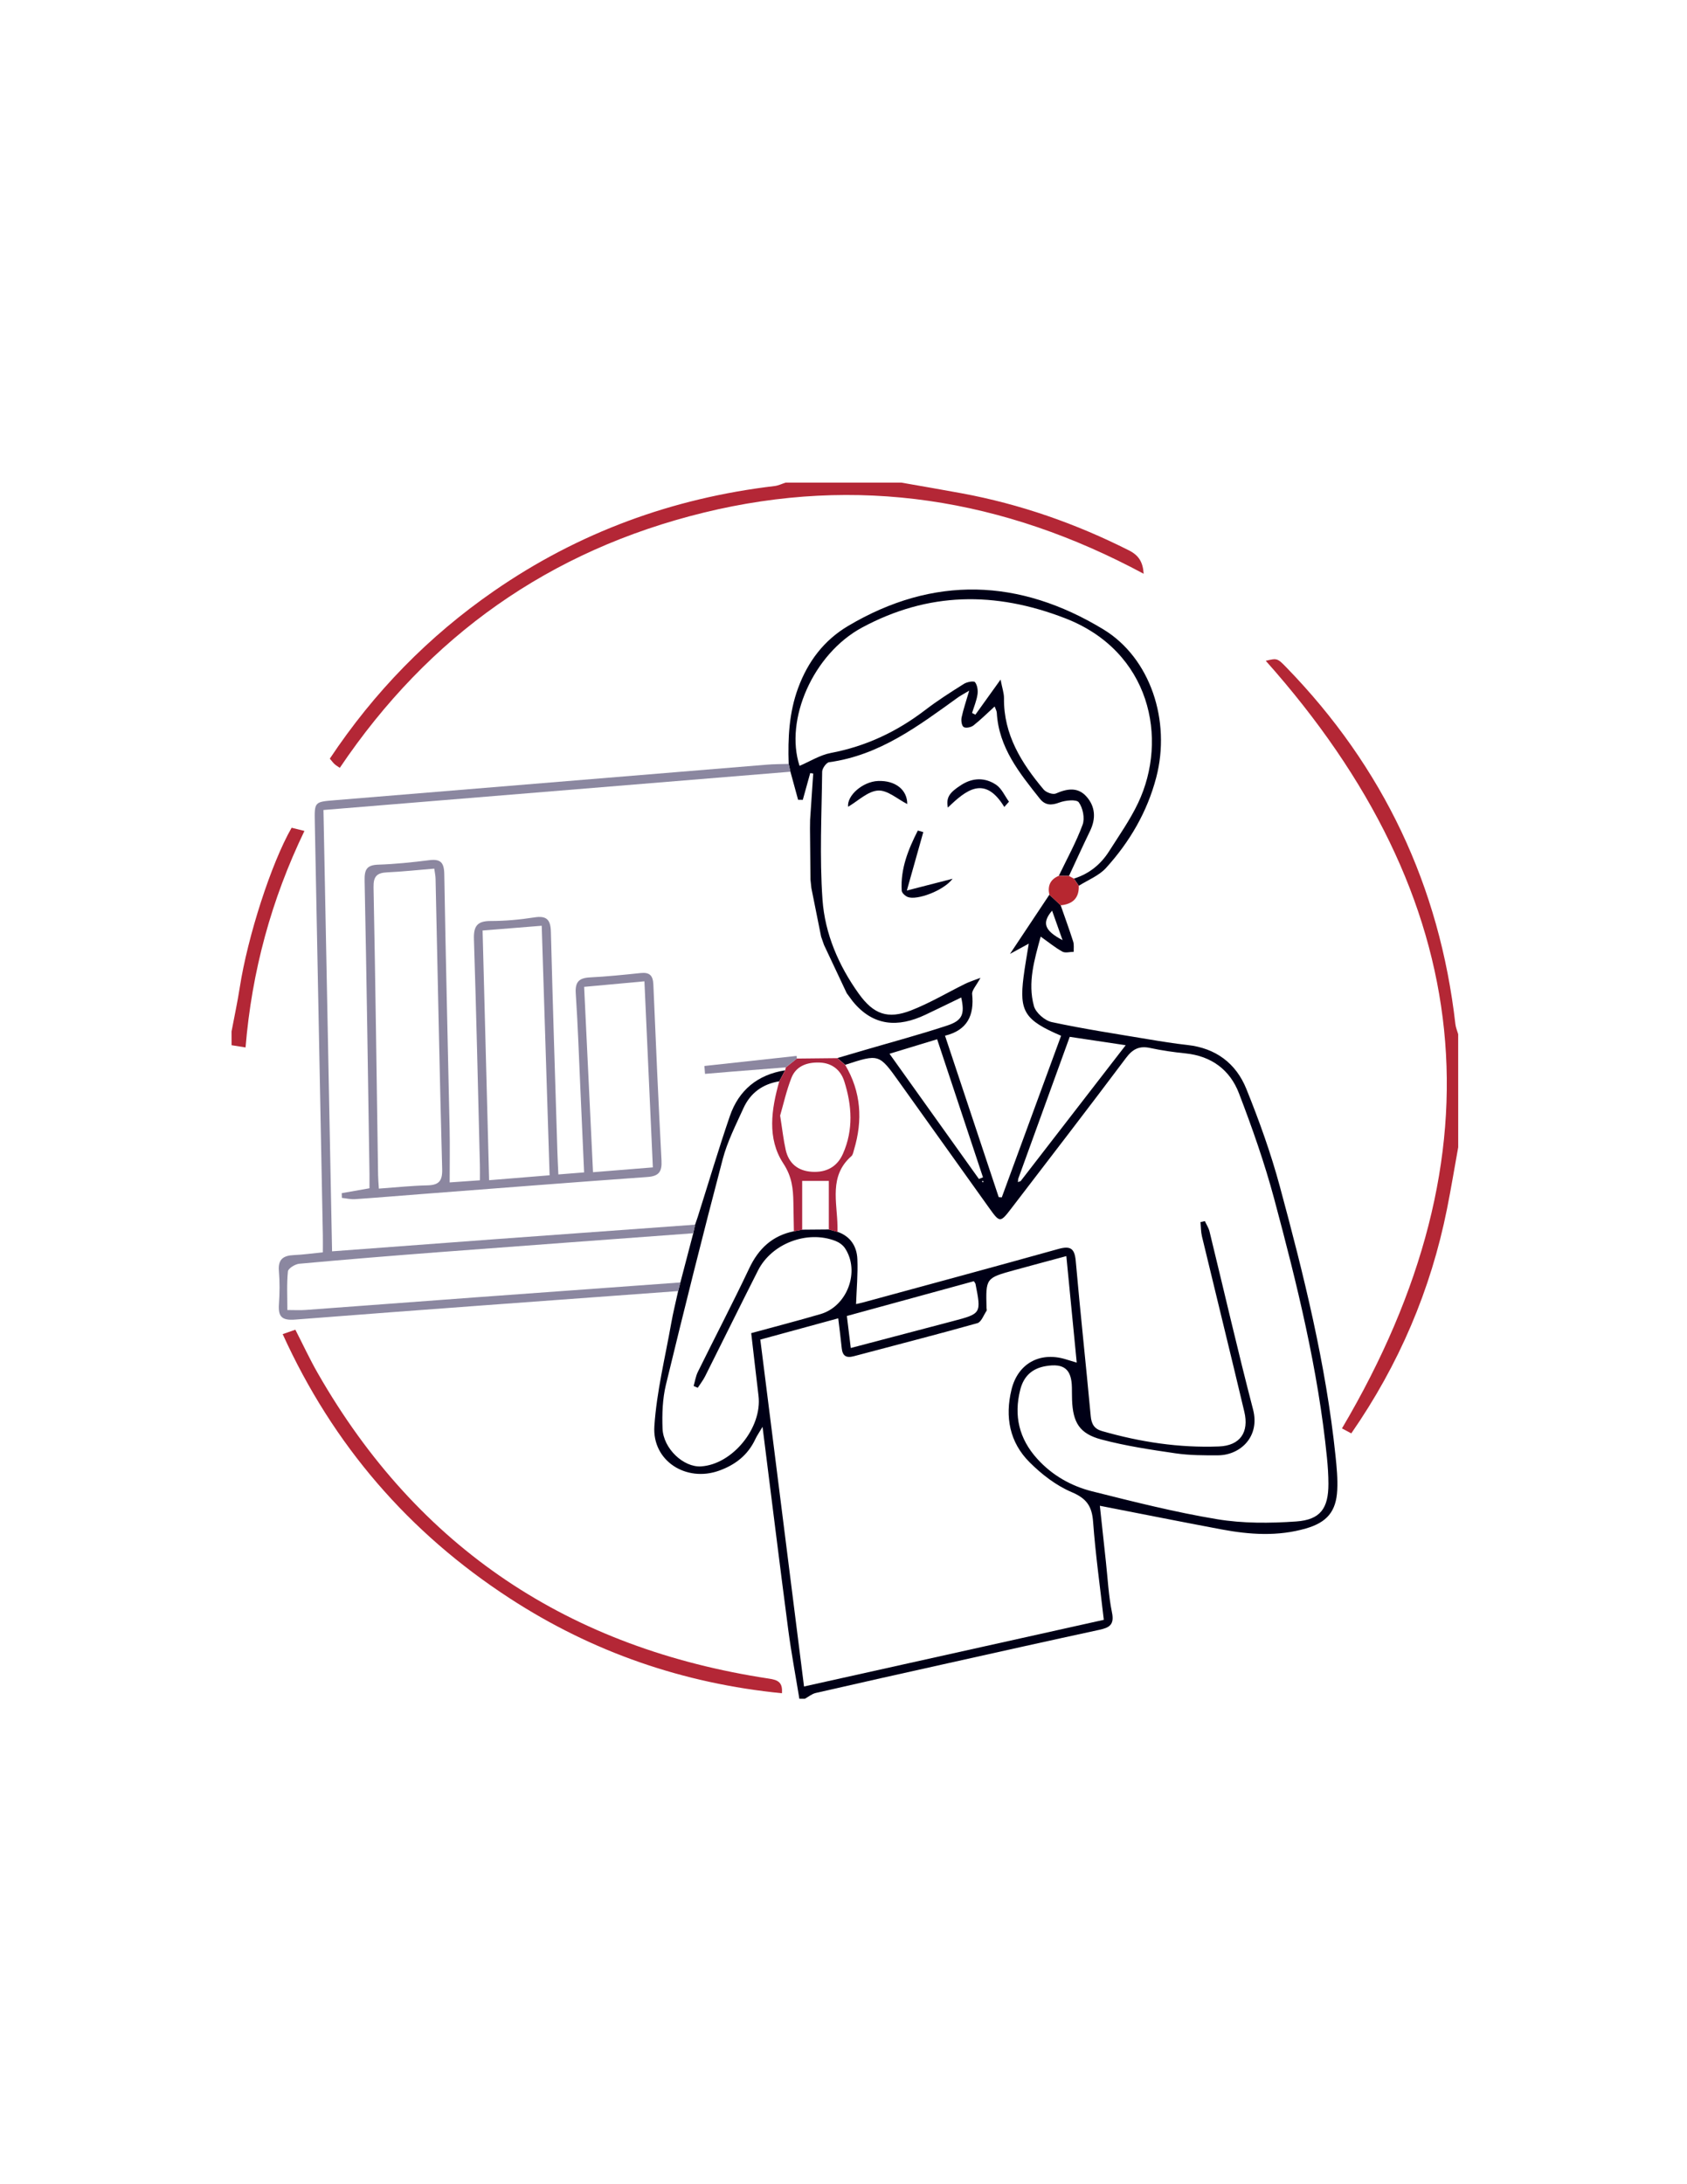 <?xml version="1.0" encoding="utf-8"?>
<!-- Generator: Adobe Illustrator 24.0.1, SVG Export Plug-In . SVG Version: 6.00 Build 0)  -->
<svg version="1.1" id="Слой_1" xmlns="http://www.w3.org/2000/svg" xmlns:xlink="http://www.w3.org/1999/xlink" x="0px" y="0px"
	 viewBox="0 0 612 792" style="enable-background:new 0 0 612 792;" xml:space="preserve">
<style type="text/css">
	.st0{display:none;fill:#0104FD;}
	.st1{fill:#000016;}
	.st2{fill:#B42736;}
	.st3{fill:#B42735;}
	.st4{fill:#B32736;}
	.st5{fill:#841E6E;}
	.st6{fill:#8B87A0;}
	.st7{fill:#B72730;}
	.st8{display:none;fill:#0206FC;}
	.st9{display:none;fill:#0004FC;}
	.st10{display:none;fill:#0004FB;}
	.st11{display:none;fill:#0004FA;}
	.st12{display:none;fill:#0207FC;}
	.st13{display:none;fill:#0004F6;}
	.st14{fill:#AC253F;}
	.st15{display:none;fill:#0004F5;}
	.st16{display:none;fill:#8A86A0;}
	.st17{display:none;fill:#8B87A0;}
	.st18{display:none;fill:#8985A1;}
	.st19{display:none;fill:#0505F7;}
	.st20{display:none;fill:#867894;}
	.st21{display:none;fill:#0003E1;}
	.st22{fill:#8C87A0;}
	.st23{fill:#00001A;}
	.st24{fill:#00001E;}
	.st25{display:none;fill:#0305FB;}
	.st26{display:none;fill:#0206FD;}
</style>
<g>
	<path class="st0" d="M529,416c0,66.59,0,133.18,0,200c-79,0-158,0-237,0c1.31-0.72,2.54-1.78,3.94-2.1
		c15.9-3.65,31.83-7.2,47.76-10.74c18.37-4.08,36.73-8.19,55.12-12.16c3.63-0.78,5.51-1.83,4.59-6.28
		c-1.24-6.01-1.53-12.22-2.2-18.35c-0.76-6.88-1.49-13.75-2.2-20.35c15.02,2.93,29.54,5.82,44.09,8.56
		c10.23,1.93,20.5,2.62,30.69-0.34c7.56-2.2,10.95-6.12,11.34-13.9c0.21-4.13-0.2-8.32-0.63-12.45
		c-3.47-33.25-11.52-65.58-20.22-97.74c-3.25-12-7.48-23.79-12.14-35.32c-3.73-9.24-11.08-14.76-21.35-15.89
		c-4.8-0.53-9.57-1.3-14.33-2.1c-11.65-1.95-23.34-3.72-34.88-6.2c-2.53-0.55-5.82-3.39-6.48-5.8c-2.37-8.56,0.19-16.86,2.44-25.2
		c2.98,2.11,5.3,4.03,7.89,5.45c1.06,0.58,2.72,0.07,4.1,0.06c-0.05-1.24,0.17-2.57-0.2-3.72c-1.41-4.42-3.01-8.78-4.54-13.16
		c4.27-0.42,6.73-2.53,6.57-7.06c3.33-2.11,7.31-3.64,9.86-6.45c8.59-9.46,14.95-20.3,18.23-32.82
		c5.37-20.48-2.05-43.33-19.23-53.74c-30.37-18.4-61.54-19.62-92.58-1.19c-8.71,5.17-14.55,12.86-18.1,22.48
		c-3.31,8.98-3.74,18.17-3.43,27.52c-2.66,0.09-5.33,0.07-7.99,0.28c-52.26,4.28-104.51,8.59-156.77,12.89
		c-7.29,0.6-7.3,0.6-7.16,7.98c0.97,49.94,1.95,99.89,2.92,149.83c0.04,1.94,0,3.88,0,6.12c-3.91,0.39-7.19,0.86-10.5,1
		c-3.82,0.16-5.81,1.51-5.45,5.76c0.34,3.97,0.28,8,0.02,11.98c-0.3,4.49,0.92,6.03,5.89,5.65c46.3-3.61,92.63-6.93,138.95-10.34
		c-0.85,3.89-1.83,7.76-2.52,11.69c-2.19,12.41-5.28,24.78-6.11,37.29c-0.84,12.62,11.53,20.41,23.42,16.17
		c5.92-2.11,10.5-5.65,13.2-11.44c0.56-1.2,1.33-2.3,2.62-4.48c3.21,25.44,6.18,49.55,9.33,73.62c1.1,8.36,2.67,16.66,4.03,24.99
		c-68.59,0-137.18,0-206,0c0-79,0-158,0-237c1.57,0.25,3.14,0.5,5.07,0.81c2.26-27.61,9.35-53.58,21.36-78.51
		c-2-0.5-3.37-0.83-4.65-1.15c-7.42,12.92-15.95,39.5-18.82,57.97C86.14,363.44,85,368.71,84,374c0-66.25,0-132.5,0-199
		c67,0,134,0,201,0c-1.33,0.42-2.64,1.08-4.01,1.24c-37.06,4.38-71.11,16.84-101.84,38.09c-23.68,16.38-43.45,36.62-59.51,60.76
		c0.65,0.76,1.12,1.43,1.7,1.96c0.55,0.51,1.23,0.88,1.92,1.37c32.3-47.9,76.21-78.88,131.98-92.53
		c55.87-13.67,108.91-5.1,159.64,22.16c-0.27-4.18-1.72-6.65-5.34-8.48c-19.3-9.73-39.48-16.79-60.74-20.71
		c-7.26-1.34-14.54-2.57-21.81-3.86c67.33,0,134.67,0,202,0c0,66.67,0,133.33,0,200c-0.35-1.21-0.87-2.39-1.01-3.62
		c-5.71-50.07-26.15-93.15-61.24-129.3c-3.38-3.48-3.42-3.44-7.56-2.48c76.51,85.85,86.77,178.3,27.65,278.35
		c0.71,0.38,1.96,1.04,3.38,1.8c17.3-24.95,28.84-51.98,34.73-81.41C526.43,430.92,527.65,423.45,529,416z M102.55,483.76
		c18.26,40.19,45.74,71.98,82.37,95.81c30.05,19.55,63.03,30.89,98.74,34.42c0.35-4.04-1.54-4.83-4.67-5.3
		c-72.18-10.91-127.31-47.12-163.76-110.84c-2.88-5.03-5.33-10.31-8.08-15.68C105.66,482.68,104.32,483.14,102.55,483.76z"/>
	<path class="st1" d="M286.11,276.99c-0.31-9.35,0.12-18.54,3.43-27.52c3.55-9.62,9.39-17.31,18.1-22.48
		c31.04-18.43,62.21-17.21,92.58,1.19c17.18,10.41,24.6,33.26,19.23,53.74c-3.28,12.52-9.64,23.36-18.23,32.82
		c-2.56,2.81-6.54,4.34-9.86,6.45c-0.59-0.87-1.17-1.74-1.76-2.61c5.49-1.71,9.71-5.12,12.75-9.91c3.65-5.75,7.62-11.38,10.53-17.51
		c11.04-23.29,4.5-55.01-26.48-66.98c-25.42-9.83-49.66-9.55-73.67,3.37c-17.79,9.58-28.14,33.47-22.67,50.15
		c3.75-1.59,7.41-3.93,11.38-4.68c12.74-2.42,23.98-7.73,34.21-15.57c4.48-3.44,9.28-6.49,14.07-9.5c1.1-0.69,3.56-1.13,3.99-0.59
		c0.85,1.09,1.12,3,0.9,4.46c-0.34,2.28-1.28,4.48-1.97,6.71c0.4,0.2,0.81,0.41,1.21,0.61c2.78-3.87,5.55-7.74,9.13-12.72
		c0.59,3.09,1.26,4.92,1.24,6.74c-0.16,13.22,6.34,23.55,14.4,33.14c0.88,1.04,3.31,1.91,4.4,1.44c4.02-1.76,7.92-2.44,11.05,1.02
		c3.31,3.65,3.56,8.04,1.36,12.57c-2.62,5.39-5.08,10.84-7.62,16.27c-1.23-0.02-2.46-0.03-3.69-0.05
		c2.95-6.15,6.29-12.16,8.63-18.53c0.85-2.32,0.09-6.08-1.4-8.1c-0.84-1.15-4.89-0.73-7.07,0.09c-2.96,1.12-5.16,0.99-7.08-1.43
		c-7.37-9.28-14.88-18.5-15.59-31.13c-0.04-0.7-0.46-1.38-0.78-2.28c-2.76,2.51-5.1,4.86-7.7,6.89c-0.87,0.68-2.75,1.06-3.53,0.57
		c-0.72-0.45-0.99-2.34-0.76-3.46c0.62-2.94,1.62-5.81,2.76-9.73c-2.09,1.25-3.12,1.76-4.05,2.43
		c-14.33,10.32-28.46,21.02-46.77,23.51c-1.01,0.14-2.5,2.23-2.52,3.43c-0.18,15.46-0.97,30.99,0.12,46.38
		c0.87,12.35,5.84,23.91,13.14,34.1c5.43,7.57,10.59,9.36,19.03,6.07c6.78-2.64,13.1-6.43,19.66-9.66c1.38-0.68,2.88-1.14,5.47-2.14
		c-1.53,2.9-3.16,4.51-3.01,5.93c0.79,7.66-1.71,13.07-9.84,15.06c6.64,19.94,13.06,39.24,19.48,58.54
		c0.37,0.03,0.74,0.05,1.11,0.08c7.18-19.54,14.35-39.08,21.52-58.6c-13.2-5.65-15.21-8.79-13.63-21.28
		c0.5-3.93,1.22-7.83,1.9-12.12c-2.14,1.17-3.85,2.1-6.81,3.72c5.36-8.05,9.82-14.76,14.29-21.47c1.36,1.28,2.73,2.55,4.09,3.83
		c1.53,4.38,3.13,8.74,4.54,13.16c0.37,1.14,0.15,2.47,0.2,3.72c-1.38,0.01-3.04,0.52-4.1-0.06c-2.59-1.42-4.91-3.34-7.89-5.45
		c-2.25,8.35-4.8,16.65-2.44,25.2c0.67,2.41,3.95,5.26,6.48,5.8c11.54,2.48,23.23,4.25,34.88,6.2c4.76,0.8,9.54,1.57,14.33,2.1
		c10.27,1.13,17.61,6.65,21.35,15.89c4.66,11.53,8.9,23.32,12.14,35.32c8.7,32.15,16.75,64.49,20.22,97.74
		c0.43,4.13,0.84,8.32,0.63,12.45c-0.39,7.79-3.78,11.71-11.34,13.9c-10.19,2.96-20.46,2.26-30.69,0.34
		c-14.55-2.74-29.06-5.63-44.09-8.56c0.71,6.6,1.44,13.48,2.2,20.35c0.67,6.13,0.96,12.34,2.2,18.35c0.92,4.45-0.96,5.5-4.59,6.28
		c-18.39,3.97-36.76,8.07-55.12,12.16c-15.93,3.54-31.86,7.09-47.76,10.74c-1.4,0.32-2.63,1.38-3.94,2.1c-0.67,0-1.33,0-2,0
		c-1.36-8.33-2.93-16.63-4.03-24.99c-3.16-24.08-6.12-48.18-9.33-73.62c-1.29,2.18-2.06,3.28-2.62,4.48
		c-2.71,5.79-7.28,9.33-13.2,11.44c-11.89,4.24-24.26-3.55-23.42-16.17c0.83-12.51,3.92-24.88,6.11-37.29
		c0.69-3.92,1.67-7.79,2.52-11.69c0.27-1.04,0.54-2.09,0.81-3.13c1.56-5.95,3.11-11.89,4.67-17.84c0.22-1.04,0.45-2.07,0.67-3.11
		c0.32-0.93,0.65-1.85,0.95-2.79c3.86-12.19,7.5-24.46,11.65-36.56c3.24-9.43,10.08-15.04,20.05-16.61
		c-0.71,1.33-1.42,2.66-2.13,3.99c-6.05,0.98-10.5,4.25-13,9.77c-2.74,6.05-5.83,12.08-7.5,18.44
		c-7.16,27.19-13.99,54.48-20.61,81.81c-1.23,5.1-1.42,10.59-1.23,15.86c0.27,7.31,7.64,14.15,13.97,13.75
		c11.42-0.72,22.24-14.03,20.85-25.6c-0.91-7.55-1.76-15.11-2.65-22.72c8.83-2.41,17.03-4.53,25.16-6.91
		c9.73-2.85,14.41-15.54,8.85-23.9c-0.76-1.15-2.15-2.12-3.46-2.63c-10.22-3.97-23.11,0.91-28.07,10.69
		c-6.47,12.76-12.78,25.61-19.2,38.39c-0.74,1.47-1.77,2.78-2.67,4.17c-0.5-0.21-1-0.43-1.5-0.64c0.5-1.72,0.76-3.55,1.54-5.13
		c6.18-12.54,12.66-24.93,18.64-37.56c3.39-7.17,8.4-11.84,16.2-13.42c1-0.19,2-0.38,3-0.57c3.22-0.03,6.44-0.05,9.67-0.08
		c1.05,0.28,2.1,0.57,3.15,0.85c4.68,1.62,7,5.25,7.2,9.86c0.23,5.42-0.28,10.88-0.47,16.34c0.35-0.08,1.47-0.3,2.57-0.6
		c23.61-6.43,47.25-12.8,70.82-19.38c4.41-1.23,5.9-0.21,6.31,4.4c1.65,18.75,3.7,37.46,5.43,56.21c0.27,2.92,1.32,4.63,4.09,5.42
		c13.86,3.98,28.01,6.14,42.41,5.58c7.69-0.3,10.99-5.12,9.22-12.58c-5.03-21.22-10.27-42.39-15.37-63.6
		c-0.4-1.67-0.37-3.44-0.53-5.17c0.53-0.12,1.06-0.24,1.59-0.36c0.57,1.26,1.37,2.46,1.69,3.78c5.26,21.51,10.21,43.1,15.79,64.52
		c2.6,9.98-4.74,16.57-12.67,16.62c-5.15,0.03-10.37,0.02-15.45-0.72c-9.04-1.32-18.14-2.68-26.95-5.03
		c-7.92-2.11-10.29-6.17-10.59-14.34c-0.05-1.5-0.03-3-0.06-4.5c-0.12-6.64-2.88-8.86-9.45-7.76c-5,0.84-8.04,3.67-9.28,8.55
		c-2.4,9.44-0.44,17.77,6.13,25.04c5.44,6.02,12.28,9.89,19.94,11.82c15,3.76,30.04,7.57,45.27,10.1c9.38,1.56,19.21,1.5,28.74,0.83
		c8.85-0.62,11.72-4.8,11.71-13.65c0-3.16-0.22-6.33-0.53-9.47c-3.19-31.94-10.86-63-19.15-93.88
		c-3.48-12.97-7.96-25.72-12.78-38.27c-3.25-8.48-9.98-13.5-19.38-14.46c-4.3-0.44-8.61-1.05-12.83-1.96
		c-3.92-0.85-6.32,0.36-8.75,3.6c-13.7,18.26-27.64,36.33-41.52,54.45c-4.17,5.44-4.23,5.42-8.32-0.3
		c-10.86-15.17-21.69-30.36-32.55-45.54c-7.22-10.1-7.23-10.09-19.49-6.1c-0.94-0.82-1.88-1.64-2.83-2.46
		c3.25-0.95,6.49-1.91,9.74-2.86c10.04-2.94,20.15-5.65,30.08-8.92c5.58-1.84,6.43-4.15,5.1-10.18c-4.36,2.11-8.65,4.21-12.96,6.25
		c-9.97,4.72-18.99,4.23-26.42-4.88c-0.72-0.97-1.43-1.94-2.15-2.91c-2.75-5.84-5.5-11.68-8.25-17.52c-0.35-1-0.7-2.01-1.05-3.01
		c-1.18-5.87-2.36-11.73-3.53-17.6c-0.11-1.03-0.22-2.06-0.33-3.09c-0.06-6.18-0.11-12.37-0.17-18.55c0.01-1.03,0.03-2.07,0.04-3.1
		c0.38-5.6,0.76-11.2,1.13-16.8c-0.36-0.05-0.73-0.1-1.09-0.15c-0.9,3.23-1.79,6.46-2.69,9.69c-0.57-0.01-1.14-0.02-1.71-0.02
		c-0.93-3.39-1.85-6.79-2.78-10.18C286.53,278.88,286.32,277.94,286.11,276.99z M370.27,428.27c12.54-16.22,25.08-32.44,38.1-49.27
		c-7.43-1.11-13.78-2.06-20.3-3.04c-6.34,17.45-12.52,34.49-18.7,51.52c-0.03,0.39-0.07,0.78-0.1,1.16
		C369.6,428.52,369.94,428.4,370.27,428.27z M291.68,611.53c36.55-8.12,72.39-16.09,108.75-24.17c-1.37-12.08-3.02-23.77-3.88-35.51
		c-0.41-5.65-2.32-8.49-7.77-10.79c-5.63-2.38-10.88-6.45-15.26-10.82c-7.27-7.23-9-16.46-6.57-26.38
		c2.29-9.37,10.17-13.78,19.48-11.03c1.18,0.35,2.36,0.71,4.18,1.26c-1.28-13.09-2.49-25.58-3.77-38.62
		c-6.67,1.8-12.76,3.42-18.83,5.09c-10.42,2.87-10.41,2.88-10.12,13.75c0.01,0.33,0.17,0.76,0.02,0.98c-1.07,1.57-1.92,4.1-3.35,4.5
		c-14.9,4.19-29.9,8-44.85,11.99c-2.77,0.74-4.08-0.16-4.36-2.97c-0.34-3.45-0.8-6.88-1.26-10.78c-9.58,2.61-18.67,5.09-28.27,7.71
		C281.1,527.56,286.34,569.11,291.68,611.53z M308.64,488.79c12.88-3.39,24.89-6.56,36.91-9.71c10.46-2.75,10.46-2.74,8.32-13.59
		c-0.03-0.15-0.17-0.28-0.58-0.92c-15.23,4.17-30.64,8.39-46.07,12.61C307.72,481.31,308.14,484.71,308.64,488.79z M355.12,427.5
		c0.49-0.2,0.99-0.39,1.48-0.59c-5.52-16.62-11.04-33.24-16.63-50.07c-5.95,1.81-11.4,3.47-17.28,5.26
		C333.75,397.58,344.44,412.54,355.12,427.5z M381.67,330.21c-3.75,4.39-2.87,7.18,3.8,10.7
		C384.08,337.01,382.89,333.66,381.67,330.21z M356.78,428.44c-0.09-0.1-0.18-0.21-0.27-0.31c-0.1,0.1-0.2,0.19-0.3,0.29
		c0.14,0.11,0.28,0.21,0.42,0.32C356.68,428.63,356.73,428.54,356.78,428.44z"/>
	<path class="st2" d="M327,175c7.27,1.28,14.55,2.52,21.81,3.86c21.26,3.92,41.43,10.98,60.74,20.71c3.63,1.83,5.07,4.31,5.34,8.48
		c-50.73-27.26-103.77-35.83-159.64-22.16c-55.78,13.65-99.69,44.63-131.98,92.53c-0.69-0.48-1.37-0.86-1.92-1.37
		c-0.58-0.54-1.05-1.2-1.7-1.96c16.06-24.14,35.83-44.38,59.51-60.76c30.73-21.26,64.78-33.71,101.84-38.09
		c1.37-0.16,2.67-0.82,4.01-1.24c2.33,0,4.67,0,7,0c1.67,0,3.33,0,5,0C307,175,317,175,327,175z"/>
	<path class="st3" d="M529,416c-1.35,7.45-2.57,14.92-4.06,22.34c-5.89,29.43-17.43,56.46-34.73,81.41
		c-1.42-0.76-2.66-1.42-3.38-1.8c59.13-100.04,48.87-192.49-27.65-278.35c4.13-0.96,4.18-1,7.56,2.48
		c35.09,36.14,55.53,79.23,61.24,129.3c0.14,1.23,0.67,2.42,1.01,3.62C529,388.67,529,402.33,529,416z"/>
	<path class="st4" d="M84,374c1-5.29,2.14-10.56,2.97-15.88c2.86-18.47,11.4-45.05,18.82-57.97c1.28,0.32,2.65,0.66,4.65,1.15
		c-12.01,24.93-19.09,50.9-21.36,78.51c-1.93-0.31-3.5-0.56-5.07-0.81C84,377.33,84,375.67,84,374z"/>
	<path class="st5" d="M297,175c-1.67,0-3.33,0-5,0C293.67,175,295.33,175,297,175z"/>
	<path class="st6" d="M252.18,444.07c-0.22,1.04-0.45,2.07-0.67,3.11c-30.72,2.28-61.45,4.52-92.16,6.85
		c-16.94,1.29-33.86,2.67-50.78,4.21c-1.51,0.14-4.01,1.68-4.12,2.77c-0.46,4.57-0.2,9.21-0.2,14.01c2.62,0,4.6,0.12,6.57-0.02
		c20.6-1.5,41.19-3.07,61.78-4.58c24.75-1.82,49.49-3.6,74.24-5.4c-0.27,1.04-0.54,2.09-0.81,3.13
		c-46.32,3.4-92.65,6.73-138.95,10.34c-4.97,0.39-6.2-1.16-5.89-5.65c0.27-3.98,0.32-8.01-0.02-11.98c-0.36-4.26,1.63-5.6,5.45-5.76
		c3.3-0.14,6.59-0.61,10.5-1c0-2.24,0.03-4.18,0-6.12c-0.97-49.94-1.95-99.89-2.92-149.83c-0.14-7.38-0.13-7.38,7.16-7.98
		c52.26-4.3,104.51-8.61,156.77-12.89c2.65-0.22,5.32-0.2,7.99-0.28c0.21,0.94,0.42,1.89,0.63,2.83
		c-56.38,4.62-112.77,9.24-169.41,13.88c1.05,53.76,2.08,106.75,3.12,160.03c20.26-1.51,39.35-2.95,58.45-4.35
		C203.33,447.6,227.76,445.84,252.18,444.07z"/>
	<path class="st2" d="M102.55,483.76c1.77-0.62,3.11-1.08,4.6-1.6c2.76,5.37,5.2,10.65,8.08,15.68
		c36.45,63.72,91.57,99.93,163.76,110.84c3.13,0.47,5.02,1.26,4.67,5.3c-35.71-3.53-68.69-14.87-98.74-34.42
		C148.29,555.74,120.81,523.95,102.55,483.76z"/>
	<path class="st7" d="M384.78,328.27c-1.36-1.28-2.73-2.55-4.1-3.83c-0.69-3.2,0.29-5.57,3.43-6.86c1.23,0.02,2.46,0.03,3.69,0.05
		c0.6,0.32,1.19,0.64,1.79,0.96c0.59,0.87,1.17,1.74,1.76,2.61C391.51,325.74,389.05,327.85,384.78,328.27z"/>
	<path class="st8" d="M252.18,444.07c-24.42,1.77-48.85,3.53-73.27,5.32c-19.1,1.4-38.2,2.84-58.45,4.35
		c-1.04-53.28-2.07-106.26-3.12-160.03c56.64-4.64,113.02-9.26,169.41-13.88c0.93,3.39,1.85,6.79,2.78,10.18
		c0.57,0.01,1.14,0.02,1.71,0.02c0.9-3.23,1.79-6.46,2.69-9.69c0.36,0.05,0.73,0.1,1.09,0.15c-0.38,5.6-0.76,11.2-1.13,16.8
		c-16.9,1.49-33.91,1.93-50.72,4.28c0.06,0.85,0.13,1.7,0.19,2.55c16.83-1.24,33.65-2.49,50.48-3.73
		c0.06,6.18,0.11,12.37,0.17,18.55c-15.51,1.5-31.12,2.17-46.54,4.34c0.09,0.9,0.18,1.8,0.26,2.69c15.53-1.31,31.07-2.62,46.6-3.94
		c1.18,5.87,2.36,11.73,3.53,17.6c-14.6,1.14-29.21,2.24-43.8,3.46c-1.42,0.12-2.78,0.95-4.17,1.46c0.16,0.62,0.32,1.23,0.48,1.85
		c16.18-1.25,32.36-2.51,48.54-3.76c2.75,5.84,5.5,11.68,8.25,17.52c-16.74,1.5-33.48,2.97-50.22,4.52
		c-1.56,0.14-3.06,0.81-4.59,1.23c0.11,0.74,0.23,1.48,0.34,2.22c18.87-1.69,37.74-3.37,56.62-5.06c7.42,9.11,16.45,9.6,26.42,4.88
		c4.31-2.04,8.6-4.14,12.96-6.25c1.34,6.03,0.49,8.35-5.1,10.18c-9.93,3.27-20.04,5.98-30.08,8.92c-8.18,0.69-16.36,1.38-24.54,2.08
		c-11.15,1.22-22.31,2.44-33.46,3.66c0.07,0.95,0.15,1.9,0.22,2.86c3.07-0.26,6.15-0.52,9.22-0.77c6.71-0.54,13.42-1.06,20.13-1.59
		c-0.09,0.36-0.18,0.71-0.28,1.07c-9.97,1.57-16.81,7.18-20.05,16.61c-4.15,12.09-7.79,24.36-11.65,36.56
		C252.84,442.21,252.5,443.14,252.18,444.07z M202.56,425.86c-0.14-3.12-0.28-5.58-0.35-8.05c-0.81-26.64-1.68-53.27-2.36-79.91
		c-0.11-4.34-1.43-5.98-5.98-5.27c-5.25,0.82-10.61,1.31-15.92,1.31c-4.87,0-6.17,1.91-6.02,6.61c0.87,27.3,1.47,54.61,2.16,81.92
		c0.04,1.76,0.01,3.53,0.01,5.49c-3.72,0.26-6.79,0.48-10.97,0.77c0-6.83,0.11-13.13-0.02-19.42c-0.64-30.81-1.43-61.61-1.94-92.42
		c-0.07-4.32-1.47-5.51-5.57-4.99c-6.11,0.77-12.26,1.41-18.4,1.61c-4.24,0.14-5.01,1.86-4.93,5.82
		c0.73,35.47,1.22,70.95,1.77,106.43c0.03,1.74,0,3.49,0,5.09c-3.88,0.69-6.98,1.23-10.07,1.78c0.02,0.57,0.04,1.14,0.06,1.71
		c1.59,0.16,3.19,0.56,4.76,0.46c7.97-0.54,15.94-1.22,23.91-1.83c27.39-2.1,54.78-4.25,82.18-6.21c4.12-0.29,5.31-1.9,5.1-5.91
		c-1.12-21.29-2.08-42.59-2.96-63.89c-0.14-3.25-1.33-4.49-4.58-4.15c-6.13,0.64-12.26,1.28-18.41,1.58
		c-3.98,0.2-5.44,1.64-5.16,5.81c0.78,11.63,1.16,23.29,1.69,34.93c0.45,9.91,0.89,19.83,1.34,29.97
		C208.63,425.38,206.01,425.59,202.56,425.86z"/>
	<path class="st9" d="M306.61,386.13c12.26-3.99,12.27-3.99,19.49,6.1c10.85,15.18,21.69,30.37,32.55,45.54
		c4.09,5.72,4.15,5.74,8.32,0.3c13.89-18.12,27.82-36.19,41.52-54.45c2.43-3.24,4.83-4.45,8.75-3.6c4.22,0.92,8.53,1.53,12.83,1.96
		c9.4,0.95,16.13,5.98,19.38,14.46c4.81,12.55,9.29,25.3,12.78,38.27c8.29,30.88,15.95,61.94,19.15,93.88
		c0.31,3.14,0.53,6.31,0.53,9.47c0.01,8.85-2.87,13.03-11.71,13.65c-9.53,0.67-19.36,0.72-28.74-0.83
		c-15.23-2.53-30.27-6.34-45.27-10.1c-7.66-1.92-14.5-5.8-19.94-11.82c-6.58-7.27-8.54-15.6-6.13-25.04
		c1.24-4.88,4.28-7.72,9.28-8.55c6.57-1.1,9.33,1.12,9.45,7.76c0.03,1.5,0,3,0.06,4.5c0.3,8.17,2.67,12.23,10.59,14.34
		c8.81,2.35,17.91,3.7,26.95,5.03c5.08,0.74,10.3,0.75,15.45,0.72c7.93-0.05,15.27-6.64,12.67-16.62
		c-5.58-21.42-10.53-43.01-15.79-64.52c-0.32-1.32-1.12-2.52-1.69-3.78c-0.53,0.12-1.06,0.24-1.59,0.36
		c0.17,1.73,0.13,3.5,0.53,5.17c5.1,21.2,10.35,42.38,15.37,63.6c1.77,7.45-1.54,12.28-9.22,12.58c-14.4,0.56-28.55-1.6-42.41-5.58
		c-2.76-0.79-3.82-2.5-4.09-5.42c-1.73-18.74-3.78-37.46-5.43-56.21c-0.41-4.61-1.89-5.63-6.31-4.4
		c-23.57,6.58-47.21,12.95-70.82,19.38c-1.1,0.3-2.22,0.52-2.57,0.6c0.19-5.47,0.7-10.92,0.47-16.34c-0.2-4.61-2.52-8.24-7.2-9.86
		c0-0.67,0-1.33-0.01-2c-0.12-8.85-3.16-18.26,5.06-25.49c0.56-0.49,0.69-1.5,0.93-2.29C313.04,406.2,312.42,395.89,306.61,386.13z"
		/>
	<path class="st9" d="M291.68,611.53c-5.35-42.42-10.59-83.97-15.86-125.77c9.6-2.62,18.69-5.1,28.27-7.71
		c0.46,3.9,0.92,7.33,1.26,10.78c0.28,2.81,1.59,3.71,4.36,2.97c14.95-3.99,29.96-7.8,44.85-11.99c1.43-0.4,2.28-2.93,3.35-4.5
		c0.15-0.22-0.01-0.65-0.02-0.98c-0.29-10.87-0.3-10.88,10.12-13.75c6.07-1.67,12.15-3.29,18.83-5.09
		c1.27,13.04,2.49,25.53,3.77,38.62c-1.82-0.55-2.99-0.91-4.18-1.26c-9.32-2.75-17.19,1.66-19.48,11.03
		c-2.43,9.92-0.7,19.15,6.57,26.38c4.39,4.36,9.63,8.44,15.26,10.82c5.45,2.3,7.36,5.14,7.77,10.79
		c0.85,11.74,2.51,23.42,3.88,35.51C364.07,595.44,328.23,603.41,291.68,611.53z"/>
	<path class="st10" d="M384.11,317.57c-3.13,1.29-4.11,3.66-3.43,6.86c-4.46,6.71-8.93,13.42-14.29,21.47
		c2.96-1.62,4.68-2.55,6.81-3.72c-0.68,4.28-1.4,8.19-1.9,12.12c-1.57,12.49,0.43,15.63,13.63,21.28
		c-7.17,19.52-14.35,39.06-21.52,58.6c-0.37-0.03-0.74-0.05-1.11-0.08c-6.42-19.3-12.85-38.6-19.48-58.54
		c8.13-1.99,10.63-7.4,9.84-15.06c-0.15-1.43,1.48-3.03,3.01-5.93c-2.59,1-4.09,1.46-5.47,2.14c-6.55,3.23-12.88,7.02-19.66,9.66
		c-8.44,3.29-13.6,1.5-19.03-6.07c-7.3-10.19-12.27-21.74-13.14-34.1c-1.09-15.39-0.3-30.91-0.12-46.38c0.01-1.2,1.5-3.29,2.52-3.43
		c18.31-2.49,32.44-13.19,46.77-23.51c0.93-0.67,1.96-1.18,4.05-2.43c-1.15,3.92-2.14,6.79-2.76,9.73c-0.23,1.11,0.04,3,0.76,3.46
		c0.78,0.49,2.66,0.11,3.53-0.57c2.6-2.02,4.94-4.38,7.7-6.89c0.32,0.9,0.74,1.58,0.78,2.28c0.71,12.63,8.22,21.85,15.59,31.13
		c1.92,2.42,4.12,2.55,7.08,1.43c2.18-0.82,6.23-1.24,7.07-0.09c1.49,2.03,2.25,5.78,1.4,8.1
		C390.4,305.42,387.06,311.42,384.11,317.57z M334.95,301.72c-0.66-0.18-1.32-0.37-1.98-0.55c-3.45,6.82-6.34,13.84-5.84,21.81
		c0.05,0.82,1.26,1.92,2.17,2.28c3.28,1.31,12.99-2.24,16.29-6.61c-5.73,1.47-10.42,2.68-16.6,4.27
		C331.23,314.93,333.09,308.32,334.95,301.72z M364.33,292.61c0.57-0.64,1.13-1.27,1.7-1.91c-1.52-2.08-2.63-4.76-4.64-6.12
		c-3.98-2.69-8.44-2.65-12.63,0.02c-4.43,2.83-5.55,4.56-4.91,8.24C350.47,286.47,357.21,280.93,364.33,292.61z M307.66,292.54
		c3.61-2.1,7.14-5.65,10.87-5.88c3.44-0.21,7.11,3.14,10.6,4.89c0.03-5.12-4.29-8.61-10.61-8.36
		C313.02,283.41,307.23,288.41,307.66,292.54z"/>
	<path class="st10" d="M389.59,318.59c-0.6-0.32-1.19-0.64-1.79-0.96c2.53-5.43,5-10.88,7.62-16.27c2.2-4.53,1.95-8.92-1.36-12.57
		c-3.13-3.46-7.03-2.77-11.05-1.02c-1.09,0.48-3.52-0.4-4.4-1.44c-8.06-9.59-14.56-19.92-14.4-33.14c0.02-1.82-0.65-3.65-1.24-6.74
		c-3.57,4.98-6.35,8.85-9.13,12.72c-0.4-0.2-0.81-0.41-1.21-0.61c0.69-2.23,1.63-4.43,1.97-6.71c0.22-1.46-0.05-3.37-0.9-4.46
		c-0.43-0.55-2.89-0.11-3.99,0.59c-4.79,3.01-9.59,6.06-14.07,9.5c-10.23,7.85-21.47,13.16-34.21,15.57
		c-3.97,0.75-7.64,3.1-11.38,4.68c-5.47-16.69,4.88-40.58,22.67-50.15c24.01-12.93,48.25-13.2,73.67-3.37
		c30.97,11.97,37.52,43.68,26.48,66.98c-2.9,6.12-6.88,11.75-10.53,17.51C399.3,313.47,395.08,316.87,389.59,318.59z"/>
	<path class="st11" d="M288,446.47c-7.8,1.58-12.81,6.25-16.2,13.42c-5.98,12.63-12.46,25.02-18.64,37.56
		c-0.78,1.58-1.04,3.41-1.54,5.13c0.5,0.21,1,0.43,1.5,0.64c0.9-1.39,1.93-2.7,2.67-4.17c6.42-12.79,12.73-25.63,19.2-38.39
		c4.96-9.77,17.85-14.65,28.07-10.69c1.31,0.51,2.7,1.48,3.46,2.63c5.56,8.36,0.88,21.05-8.85,23.9c-8.13,2.38-16.33,4.5-25.16,6.91
		c0.89,7.61,1.74,15.17,2.65,22.72c1.39,11.58-9.43,24.88-20.85,25.6c-6.33,0.4-13.7-6.44-13.97-13.75
		c-0.19-5.28-0.01-10.76,1.23-15.86c6.62-27.33,13.44-54.62,20.61-81.81c1.68-6.37,4.76-12.4,7.5-18.44c2.5-5.52,6.96-8.79,13-9.77
		c-2.85,10.11-4.48,20.69,1.47,29.75c3.17,4.83,3.57,9.17,3.66,14.18C287.88,439.51,287.94,442.99,288,446.47z"/>
	<path class="st12" d="M246.85,465.02c-24.75,1.8-49.49,3.58-74.24,5.4c-20.59,1.51-41.19,3.08-61.78,4.58
		c-1.96,0.14-3.95,0.02-6.57,0.02c0-4.81-0.27-9.45,0.2-14.01c0.11-1.09,2.61-2.63,4.12-2.77c16.91-1.54,33.84-2.92,50.78-4.21
		c30.72-2.33,61.44-4.57,92.16-6.85C249.96,453.13,248.4,459.08,246.85,465.02z"/>
	<path class="st13" d="M369.36,427.49c6.18-17.03,12.37-34.07,18.71-51.52c6.52,0.98,12.87,1.93,20.3,3.04
		c-13.01,16.83-25.56,33.05-38.1,49.27C369.97,428.01,369.66,427.75,369.36,427.49z"/>
	<path class="st13" d="M308.64,488.79c-0.5-4.08-0.91-7.48-1.42-11.61c15.43-4.22,30.83-8.44,46.07-12.61
		c0.41,0.64,0.55,0.76,0.58,0.92c2.14,10.85,2.14,10.85-8.32,13.59C333.53,482.24,321.51,485.4,308.64,488.79z"/>
	<path class="st14" d="M288,446.47c-0.06-3.48-0.12-6.96-0.18-10.43c-0.09-5.01-0.49-9.35-3.66-14.18
		c-5.95-9.06-4.32-19.64-1.47-29.75c0.71-1.33,1.42-2.66,2.13-3.99c0.09-0.36,0.18-0.71,0.28-1.07c0,0-0.11,0.06-0.11,0.06
		c0.36-0.28,0.71-0.56,1.07-0.85c1-0.81,2.01-1.61,3.01-2.42c4.9-0.05,9.81-0.1,14.71-0.15c0.94,0.82,1.88,1.64,2.83,2.46
		c5.8,9.76,6.42,20.07,3.2,30.77c-0.24,0.79-0.38,1.8-0.93,2.29c-8.22,7.22-5.18,16.64-5.06,25.49c0.01,0.67,0.01,1.33,0.01,2
		c-1.05-0.28-2.1-0.57-3.15-0.85c0-5.89,0-11.78,0-17.65c-3.93,0-6.7,0-9.67,0c0,5.89,0,11.81,0,17.73
		C290.01,446.09,289.01,446.28,288,446.47z M283.01,404.52c0.79,4.95,1.19,8.73,2.02,12.42c1.12,4.96,4.46,7.65,9.54,7.96
		c5.15,0.31,9.12-1.75,11.24-6.56c3.83-8.65,3.26-17.5,0.47-26.25c-1.32-4.14-4.46-6.63-8.92-6.8c-4.43-0.17-8.52,1.16-10.25,5.55
		C285.27,395.53,284.18,400.51,283.01,404.52z"/>
	<path class="st15" d="M355.12,427.5c-10.69-14.96-21.37-29.92-32.43-45.4c5.87-1.79,11.33-3.45,17.28-5.26
		c5.59,16.83,11.11,33.45,16.63,50.07C356.11,427.11,355.62,427.3,355.12,427.5z"/>
	<path class="st16" d="M309.33,363.07c-18.87,1.69-37.74,3.37-56.62,5.06c-0.11-0.74-0.23-1.48-0.34-2.22
		c1.53-0.42,3.04-1.09,4.59-1.23c16.74-1.55,33.48-3.03,50.22-4.52C307.9,361.13,308.61,362.1,309.33,363.07z"/>
	<path class="st17" d="M293.85,300.39c-16.83,1.24-33.65,2.49-50.48,3.73c-0.06-0.85-0.13-1.7-0.19-2.55
		c16.81-2.35,33.82-2.8,50.72-4.28C293.88,298.32,293.86,299.35,293.85,300.39z"/>
	<path class="st18" d="M294.35,322.03c-15.53,1.31-31.07,2.62-46.6,3.94c-0.09-0.9-0.18-1.8-0.26-2.69
		c15.42-2.16,31.03-2.84,46.54-4.34C294.13,319.97,294.24,321,294.35,322.03z"/>
	<path class="st17" d="M298.94,342.64c-16.18,1.25-32.36,2.51-48.54,3.76c-0.16-0.62-0.32-1.23-0.48-1.85
		c1.39-0.5,2.75-1.34,4.17-1.46c14.59-1.22,29.2-2.33,43.8-3.46C298.23,340.63,298.58,341.64,298.94,342.64z"/>
	<path class="st19" d="M291.01,445.9c0-5.92,0-11.84,0-17.73c2.97,0,5.74,0,9.67,0c0,5.87,0,11.76,0,17.65
		C297.45,445.84,294.23,445.87,291.01,445.9z"/>
	<path class="st20" d="M303.79,383.67c-4.9,0.05-9.81,0.1-14.71,0.16c-0.04-0.31-0.07-0.63-0.09-0.94
		c8.18-0.69,16.36-1.38,24.54-2.08C310.28,381.76,307.03,382.72,303.79,383.67z"/>
	<path class="st21" d="M381.67,330.21c1.22,3.45,2.41,6.8,3.8,10.7C378.8,337.39,377.92,334.61,381.67,330.21z"/>
	<path class="st15" d="M356.78,428.44c-0.05,0.1-0.11,0.19-0.16,0.29c-0.14-0.11-0.28-0.21-0.42-0.32c0.1-0.1,0.2-0.19,0.3-0.29
		C356.6,428.23,356.69,428.34,356.78,428.44z"/>
	<path class="st13" d="M370.27,428.27c-0.34,0.12-0.67,0.25-1.01,0.37c0.03-0.39,0.07-0.78,0.1-1.16
		C369.66,427.75,369.97,428.01,370.27,428.27z"/>
	<path class="st22" d="M202.56,425.86c3.45-0.27,6.07-0.48,9.34-0.74c-0.45-10.14-0.89-20.06-1.34-29.97
		c-0.53-11.65-0.91-23.3-1.69-34.93c-0.28-4.17,1.18-5.61,5.16-5.81c6.15-0.31,12.28-0.94,18.41-1.58c3.24-0.34,4.44,0.91,4.58,4.15
		c0.89,21.3,1.84,42.6,2.96,63.89c0.21,4.01-0.98,5.62-5.1,5.91c-27.4,1.96-54.79,4.11-82.18,6.21c-7.97,0.61-15.93,1.29-23.91,1.83
		c-1.57,0.11-3.17-0.29-4.76-0.46c-0.02-0.57-0.04-1.14-0.06-1.71c3.09-0.55,6.19-1.09,10.07-1.78c0-1.6,0.02-3.35,0-5.09
		c-0.55-35.48-1.04-70.95-1.77-106.43c-0.08-3.96,0.69-5.68,4.93-5.82c6.15-0.2,12.3-0.84,18.4-1.61c4.09-0.52,5.49,0.67,5.57,4.99
		c0.51,30.81,1.3,61.61,1.94,92.42c0.13,6.29,0.02,12.59,0.02,19.42c4.19-0.29,7.26-0.51,10.97-0.77c0-1.96,0.04-3.72-0.01-5.49
		c-0.68-27.31-1.28-54.62-2.16-81.92c-0.15-4.7,1.15-6.61,6.02-6.61c5.31,0,10.67-0.49,15.92-1.31c4.55-0.71,5.87,0.93,5.98,5.27
		c0.68,26.64,1.54,53.28,2.36,79.91C202.29,420.28,202.42,422.74,202.56,425.86z M137.44,431c6.25-0.45,11.87-1.06,17.5-1.18
		c4.2-0.09,5.59-1.47,5.47-5.92c-0.95-35.09-1.62-70.18-2.4-105.28c-0.02-1.12-0.28-2.24-0.47-3.65
		c-5.85,0.48-11.46,1.09-17.09,1.35c-3.69,0.17-5.02,1.42-4.94,5.42c0.69,34.76,1.13,69.53,1.65,104.29
		C137.18,427.51,137.32,428.97,137.44,431z M175.07,337.41c0.8,30.42,1.58,60.17,2.37,90.54c7.51-0.61,14.51-1.18,21.94-1.79
		c-0.96-30.43-1.9-60.14-2.86-90.48C189.2,336.27,182.48,336.82,175.07,337.41z M211.91,357.84c1.09,22.78,2.15,44.79,3.22,67.21
		c7.45-0.6,14.33-1.16,21.71-1.75c-1.03-22.65-2.04-44.81-3.06-67.47C226.36,356.51,219.46,357.14,211.91,357.84z"/>
	<path class="st22" d="M288.99,382.88c0.01,0.32,0.04,0.63,0.09,0.94c-1,0.81-2.01,1.61-3.01,2.42c-0.36,0.28-0.71,0.57-1.07,0.85
		c0,0,0.11-0.06,0.11-0.06c-6.71,0.53-13.42,1.06-20.13,1.59c-3.08,0.25-6.15,0.51-9.22,0.77c-0.07-0.95-0.15-1.9-0.22-2.86
		C266.68,385.32,277.83,384.1,288.99,382.88z"/>
	<path class="st23" d="M334.95,301.72c-1.86,6.6-3.72,13.21-5.97,21.19c6.18-1.59,10.88-2.79,16.6-4.27
		c-3.29,4.37-13.01,7.91-16.29,6.61c-0.91-0.36-2.12-1.46-2.17-2.28c-0.5-7.97,2.39-14.99,5.84-21.81
		C333.63,301.35,334.29,301.53,334.95,301.72z"/>
	<path class="st24" d="M364.33,292.61c-7.11-11.68-13.86-6.14-20.48,0.23c-0.64-3.68,0.48-5.4,4.91-8.24
		c4.19-2.67,8.65-2.71,12.63-0.02c2.01,1.36,3.12,4.04,4.64,6.12C365.46,291.33,364.89,291.97,364.33,292.61z"/>
	<path class="st23" d="M307.66,292.54c-0.43-4.13,5.36-9.13,10.86-9.35c6.32-0.26,10.64,3.24,10.61,8.36
		c-3.5-1.75-7.16-5.1-10.6-4.89C314.8,286.89,311.27,290.44,307.66,292.54z"/>
	<path class="st25" d="M283.01,404.52c1.17-4.01,2.26-8.99,4.1-13.68c1.73-4.39,5.82-5.73,10.25-5.55c4.46,0.17,7.6,2.67,8.92,6.8
		c2.79,8.75,3.36,17.6-0.47,26.25c-2.13,4.8-6.09,6.86-11.24,6.56c-5.08-0.3-8.42-2.99-9.54-7.96
		C284.2,413.25,283.8,409.47,283.01,404.52z"/>
	<path class="st8" d="M285,387.09c0.36-0.28,0.71-0.57,1.07-0.85C285.71,386.53,285.35,386.81,285,387.09z"/>
	<path class="st26" d="M137.44,431c-0.12-2.03-0.27-3.5-0.29-4.96c-0.53-34.77-0.96-69.53-1.65-104.29
		c-0.08-3.99,1.26-5.24,4.94-5.42c5.63-0.27,11.24-0.87,17.09-1.35c0.19,1.41,0.45,2.53,0.47,3.65c0.78,35.09,1.45,70.19,2.4,105.28
		c0.12,4.44-1.27,5.83-5.47,5.92C149.31,429.94,143.69,430.56,137.44,431z"/>
	<path class="st12" d="M175.07,337.41c7.4-0.6,14.13-1.14,21.45-1.73c0.96,30.33,1.9,60.05,2.86,90.48
		c-7.43,0.61-14.43,1.18-21.94,1.79C176.65,397.58,175.87,367.84,175.07,337.41z"/>
	<path class="st12" d="M211.91,357.84c7.54-0.69,14.44-1.33,21.87-2.01c1.03,22.66,2.04,44.82,3.06,67.47
		c-7.38,0.6-14.26,1.15-21.71,1.75C214.06,402.63,213,380.62,211.91,357.84z"/>
</g>
</svg>
